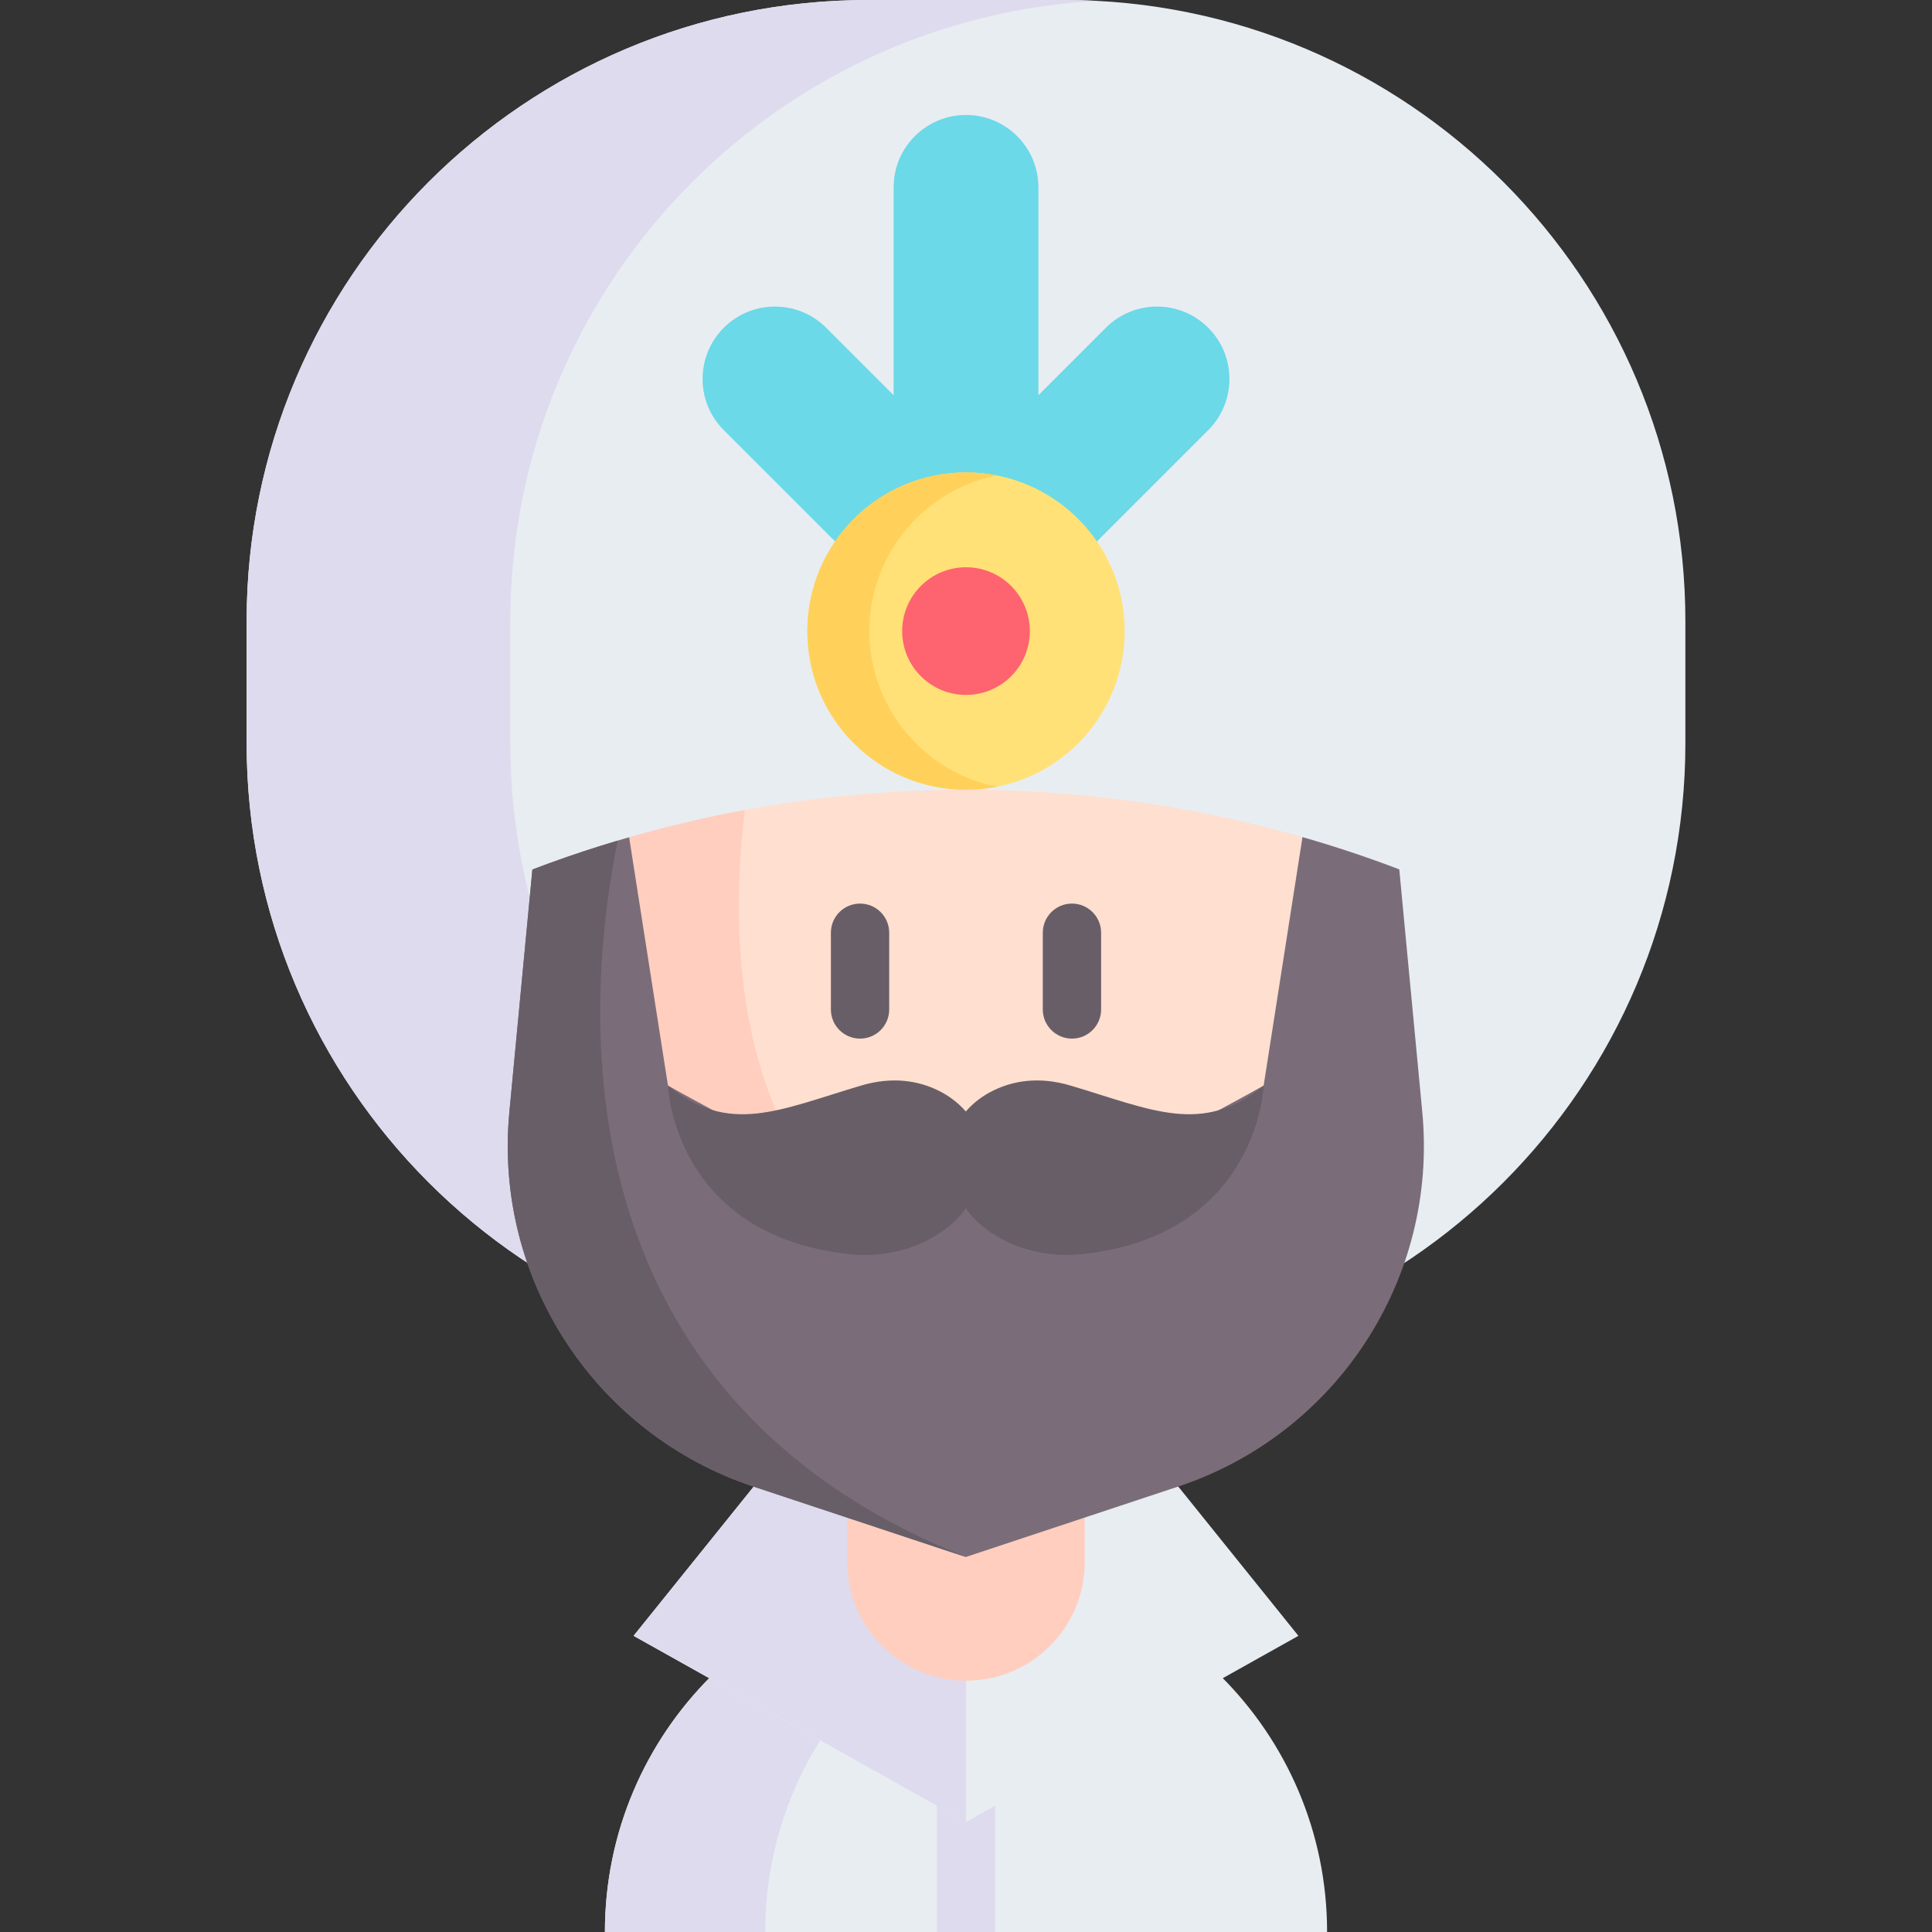 <svg id="Capa_1" enable-background="new 0 0 512 512" height="512" viewBox="0 0 512 512" width="512" xmlns="http://www.w3.org/2000/svg"><rect x="0" y="0" width="512" height="512" fill="#333333" stroke="none"/><g><path d="m281.994.004h-51.989c-90.933 0-164.649 73.716-164.649 164.649v32.272c0 90.933 73.716 164.649 164.649 164.649h51.989c90.933 0 164.649-73.716 164.649-164.649v-32.272c0-90.933-73.716-164.649-164.649-164.649z" fill="#e8edf2"/><path d="m290.944 361.333c-2.967.154-5.954.237-8.952.237h-51.982c-90.933 0-164.653-73.719-164.653-164.653v-32.265c0-90.933 73.719-164.652 164.653-164.652h51.982c2.998 0 5.985.082 8.952.237-86.771 4.646-155.7 76.48-155.7 164.416v32.265c0 87.935 68.929 159.769 155.7 164.415z" fill="#dedbee"/><path d="m320.195 86.86c-7.492-7.492-19.639-7.492-27.131 0l-17.878 17.878v-55.085c0-10.595-8.589-19.184-19.184-19.184s-19.184 8.589-19.184 19.184v55.084l-17.877-17.877c-7.492-7.492-19.639-7.492-27.131 0-7.492 7.492-7.492 19.639 0 27.13l41.423 41.423 22.77-22.77 22.77 22.77 41.423-41.423c7.491-7.492 7.491-19.639-.001-27.13z" fill="#6bd9e7"/><path d="m351.694 512h-191.388c0-52.848 42.845-95.694 95.704-95.694 26.414 0 50.335 10.714 67.652 28.031 17.318 17.318 28.032 41.239 28.032 67.663z" fill="#e8edf2"/><path d="m277.253 418.676c-42.639 9.653-74.461 47.78-74.461 93.324h-42.485c0-52.848 42.845-95.694 95.704-95.694 7.303 0 14.411.814 21.242 2.37z" fill="#dedbee"/><path d="m263.726 463.942v48.058h-15.453v-48.058c0-4.265 3.461-7.726 7.726-7.726 4.266 0 7.727 3.461 7.727 7.726z" fill="#dedbee"/><path d="m344.091 433.511-88.091 49.335-88.091-49.335 31.823-39.539h112.536z" fill="#e8edf2"/><path d="m256 393.972v88.874l-88.091-49.335 31.823-39.539z" fill="#dedbee"/><path d="m224.539 394.972c-48.614-13.701-84.248-58.37-84.248-111.372 0 0 22.096-60.475 26.433-61.723 10.123-2.913 20.353-5.32 30.659-7.217 49.012-9.046 99.614-6.65 147.788 7.183 8.935 2.566 15.746 26.7 15.746 27.02l10.793 34.736c0 49.644-31.255 91.974-75.172 108.395-2.967 1.113-5.996 2.112-9.076 2.977" fill="#ffdfcf"/><path d="m287.462 394.972v18.976c0 8.695-3.523 16.555-9.21 22.252-5.697 5.687-13.567 9.21-22.252 9.21-17.379 0-31.461-14.083-31.461-31.461v-18.976" fill="#ffcebf"/><path d="m163.14 307.624-9.364-81.724c14.319-4.78 28.886-8.53 43.607-11.239-2.792 22.684-3.832 60.729 13.691 90.387 26.713 45.225-47.934 2.576-47.934 2.576z" fill="#ffcebf"/><path d="m312.175 393.973-56.227 18.646-56.217-18.646c-42.083-13.948-68.939-55.114-64.746-99.247l6.099-64.293c5.985-2.287 12.022-4.378 18.1-6.284 2.511-.784 5.022-1.534 7.541-2.266l10.291 65.807s72.638 40.97 78.932 32.677c6.305 8.293 78.932-32.677 78.932-32.677l10.291-65.849c8.633 2.472 17.194 5.326 25.651 8.55l6.099 64.334c4.183 44.134-22.673 85.3-64.746 99.248z" fill="#7a6d79"/><g fill="#685e68"><path d="m255.949 412.619-56.217-18.646c-42.083-13.948-68.939-55.114-64.746-99.247l6.099-64.293c5.985-2.287 12.022-4.378 18.1-6.284 1.504-.474 3.008-.927 4.512-1.37-8.87 43.896-16.411 146.542 92.252 189.84z"/><g><path d="m227.922 275.243c-4.267 0-7.726-3.459-7.726-7.726v-20.331c0-4.267 3.459-7.726 7.726-7.726s7.726 3.459 7.726 7.726v20.331c0 4.267-3.459 7.726-7.726 7.726z"/><path d="m284.078 275.243c-4.267 0-7.726-3.459-7.726-7.726v-20.331c0-4.267 3.459-7.726 7.726-7.726s7.726 3.459 7.726 7.726v20.331c.001 4.267-3.458 7.726-7.726 7.726z"/></g><path d="m283.707 287.689c-8.419-2.502-15.201-1.234-20.346 1.251-2.983 1.441-5.474 3.373-7.413 5.619-1.94-2.246-4.431-4.179-7.413-5.619-5.145-2.485-11.927-3.754-20.347-1.251-21.649 6.435-34.934 13.272-51.171 0 0 0 1.345 39.57 47.943 44.661 12.831 1.402 24.692-3.691 30.988-11.981 6.296 8.29 18.157 13.382 30.988 11.981 46.598-5.091 47.943-44.661 47.943-44.661-16.237 13.272-29.522 6.435-51.172 0z"/></g><circle cx="256.003" cy="167.246" fill="#ffe177" r="42.049"/><path d="m264.227 208.484c-2.658.525-5.408.803-8.231.803-23.22 0-42.042-18.821-42.042-42.042 0-23.231 18.821-42.052 42.042-42.052 2.823 0 5.573.278 8.231.804-19.285 3.812-33.831 20.83-33.831 41.248-.001 20.408 14.546 37.427 33.831 41.239z" fill="#ffd15b"/><circle cx="256.003" cy="167.246" fill="#fe646f" r="16.918"/></g></svg>